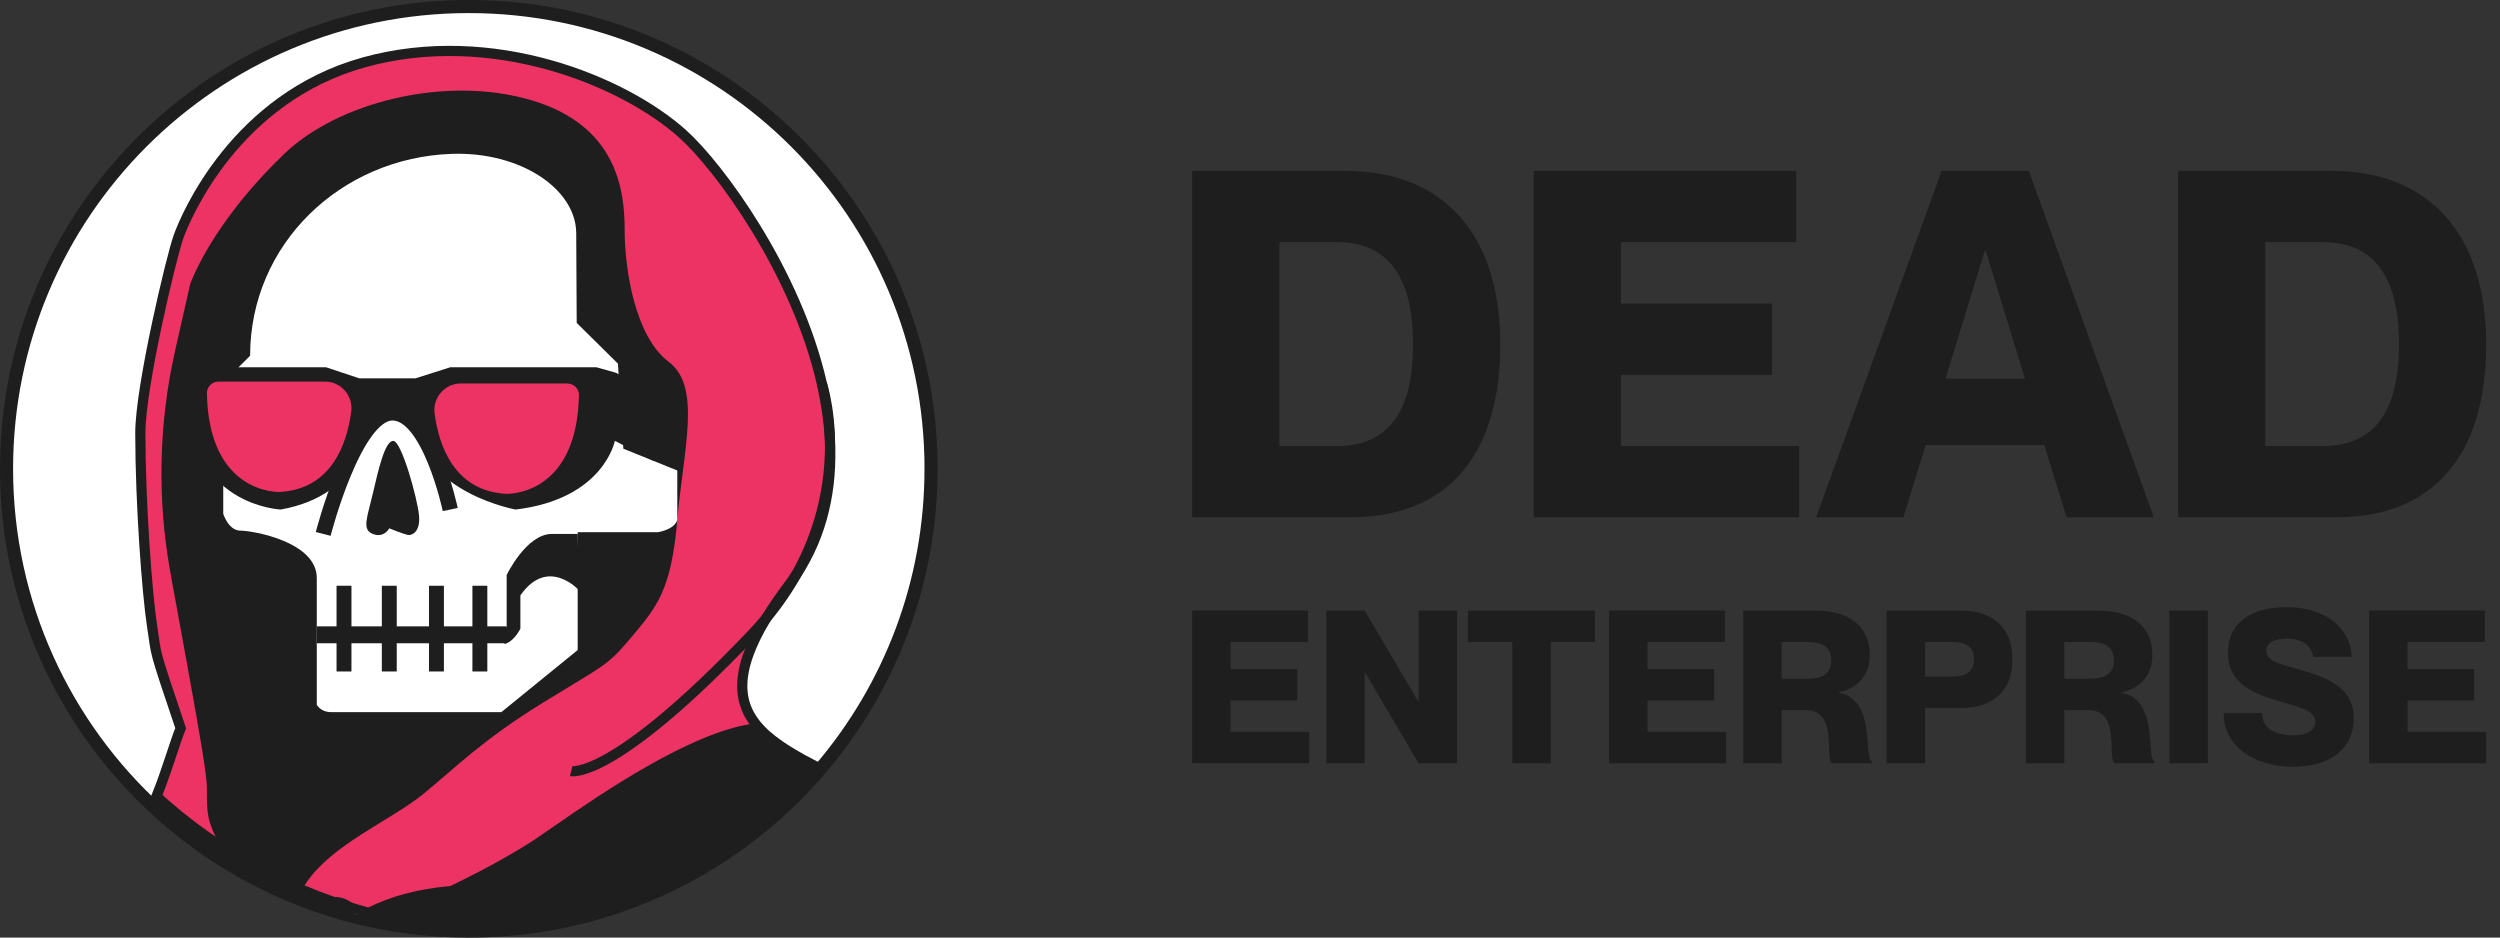 <?xml version="1.0" encoding="UTF-8"?>
<svg id="Layer_1" data-name="Layer 1" xmlns="http://www.w3.org/2000/svg" viewBox="0 0 1028.93 385.89">
  <rect x="0" y="0" width="1028.93" height="385.89" fill="#333333" stroke="none"/>
  <defs>
    <style>
      .cls-1, .cls-2 {
        fill: #fff;
      }

      .cls-3 {
        fill: #1e1e1e;
      }

      .cls-4 {
        stroke-width: 6.29px;
      }

      .cls-4, .cls-5, .cls-2, .cls-6, .cls-7 {
        stroke: #1e1e1e;
        stroke-miterlimit: 10;
      }

      .cls-4, .cls-6 {
        fill: none;
      }

      .cls-5 {
        stroke-width: 4.14px;
      }

      .cls-5, .cls-8 {
        fill: #fffdee;
      }

      .cls-2 {
        stroke-width: 5.39px;
      }

      .cls-6 {
        stroke-width: 4.19px;
      }

      .cls-7 {
        stroke-width: 4.19px;
      }

      .cls-7, .cls-9 {
        fill: #ed3363;
      }
    </style>
  </defs>
  <g>
    <path class="cls-2" d="M383.19,192.95c0,46.94-17,89.91-45.18,123.09-.13.16-.26.31-.4.46-4.26,4.99-8.77,9.75-13.52,14.27-.49.47-.98.93-1.47,1.38-2.12,1.99-4.29,3.92-6.51,5.8-7.17,6.1-14.79,11.68-22.82,16.66-3.36,2.1-6.79,4.08-10.29,5.96-1.01.55-2.03,1.09-3.06,1.61-23.4,12.06-49.62,19.41-77.41,20.78-3.18.16-6.38.24-9.6.24-16.66,0-32.8-2.14-48.19-6.16-1.35-.35-2.69-.72-4.03-1.1-1.51-.43-3.02-.88-4.52-1.35-2.02-.63-4.02-1.3-6.02-1.99-3.94-1.38-7.83-2.89-11.65-4.51-10.59-4.51-20.69-9.94-30.2-16.22-7.01-4.62-13.71-9.7-20.03-15.18-1.16-1.01-2.32-2.04-3.45-3.09C26.67,298.83,2.69,248.69,2.69,192.95,2.69,87.87,87.87,2.69,192.95,2.69s190.25,85.18,190.25,190.25Z"/>
    <g>
      <path class="cls-7" d="M228.47,339.77l64.83,14.83c-3.36,2.1-6.79,4.08-10.29,5.96-1.01.55-2.03,1.09-3.06,1.61-23.4,12.06-49.62,19.41-77.41,20.78-16.95-.35-33.42-2.69-49.18-6.81-1.5-.39-2.99-.8-4.48-1.23-1.69-.48-3.37-.98-5.03-1.5-2.25-.7-4.48-1.44-6.7-2.21-4.39-1.53-8.72-3.21-12.98-5.02-11.79-5.01-23.04-11.07-33.62-18.05-7.81-5.15-15.26-10.81-22.3-16.91,6.47-8.26,12.08-16.43,14.98-22.31.38-.75.71-1.47.99-2.15l89.44,20.45,54.8,12.54Z"/>
      <path class="cls-7" d="M337.62,316.49c-4.26,4.99-8.77,9.75-13.52,14.27-.49.47-.98.93-1.47,1.38-2.12,1.99-4.29,3.92-6.51,5.8-7.17,6.1-14.79,11.68-22.82,16.66-3.36,2.1-6.79,4.08-10.29,5.96-1.01.55-2.03,1.09-3.06,1.61-23.4,12.06-49.62,19.41-77.41,20.78-16.95-.35-33.42-2.69-49.18-6.81-1.5-.39-2.99-.8-4.48-1.23-1.69-.48-3.37-.98-5.03-1.5-2.25-.7-4.48-1.44-6.7-2.21-4.39-1.53-8.72-3.21-12.98-5.02-11.79-5.01-23.04-11.07-33.62-18.05-7.81-5.15-15.26-10.81-22.3-16.91-1.3-1.12-2.59-2.27-3.85-3.43,4.47-11.08,7.55-22.24,9.96-28.06-11.75-34.83-9.73-29.09-11.75-41.95-2.02-12.86-4.85-50.37-4.85-79.62,0-18.76,12.65-72.08,15.69-80.66,3.04-8.58,23.55-57.21,76.4-71.85,52.85-14.64,106.87,7.73,131.1,29.44,14.99,13.42,46.78,56.51,57.32,102.81,0,.01,0,.02,0,.03,0,.02.01.04.02.06,1.73,7.69,2.9,15.48,3.29,23.23,0,.05,0,.11,0,.17.96,19.29-2.81,38.36-14.03,55.35-.01.02-.03.05-.05.07h0s0,.02-.02.02c-.93,1.42-1.92,2.83-2.97,4.22-3.52,4.69-6.51,9.05-8.98,13.11h0s0,0,0,.01c0,.01-.01.02-.02.03-13.89,22.8-11.95,36.1-2.52,46.04,5.94,6.24,14.83,11.14,24.62,16.22Z"/>
      <path class="cls-8" d="M148.89,374.92c-.87.48-1.72.97-2.55,1.47-.63-1.15-1.48-2.16-2.49-2.97,1.67.52,3.35,1.02,5.03,1.5Z"/>
      <path class="cls-3" d="M278.75,214c-2.45,28.9-8.44,35.83-18.73,48.07-10.29,12.25-10.78,11.27-36.25,26.94-25.47,15.68-36.27,26.94-49.49,37.72l-.62.5c-13.33,10.59-36.76,20.32-47.37,35.75-.73,1.06-1.43,2.13-2.11,3.21-11.79-5.02-23.04-11.07-33.62-18.05-5.42-10.62-5.42-12.87-5.42-24.12,0-2.36-.72-7.75-1.9-15.1-2.89-18-8.54-47.77-13.2-73.74-5.41-30.18-4.71-61.13,2.07-91.04l6.22-27.44c4.86-12.31,16.61-32.19,38.66-53.38,22.04-21.19,66.13-32.45,101.4-22.17,35.27,10.29,38.7,36.74,38.7,53.4s4.4,44.08,18.13,54.37c13.71,10.29,5.98,36.19,3.54,65.09Z"/>
      <path class="cls-1" d="M237.15,95.51c-.47-17.91-23.03-33.13-51.13-32.19-45.86,1.54-83.08,37.2-83.08,83.08l-8.82,8.82s-2.24,2.78-2.24,6.46v49.79s2.13,6.93,7.11,6.93,31.39,4.55,31.39,19.48v52.17s1.52,3.03,5.84,3.03h70.14l31.39-25.54v-48.51h32.97s6.7-.88,8.03-5.02v-20.37l-22.2-8.97-2.23-35.01-16.97-16.77-.2-37.38Z"/>
      <path class="cls-3" d="M74.37,151.16h59.81l13.63,4.54h23.22l14.29-4.54h60.16l8.08,2.27,17.79,9.99-2.21,26.32-16.08-8.3s-4.54,23.98-40.88,28.27c0,0-37.35-6.81-40.88-34.07,0,0-9.09-12.87-19.94,0,0,0-1.51,28.01-35.84,34.07,0,0-34.83-1.51-37.35-40.13l-3.79-2.78v-15.65Z"/>
      <path class="cls-9" d="M89.93,157.06h43.85c6.61,0,11.64,5.83,10.77,12.38-1.73,13.04-7.95,31.85-29.41,33.04,0,0-29.15,1.32-29.99-40.57-.05-2.66,2.12-4.85,4.78-4.85Z"/>
      <path class="cls-9" d="M233.5,157.83h-43.85c-6.61,0-11.64,5.83-10.77,12.38,1.73,13.04,7.95,31.85,29.41,33.04,0,0,29.15,1.32,29.99-40.57.05-2.66-2.12-4.85-4.78-4.85Z"/>
      <path class="cls-4" d="M133.02,219.75s12.61-49.22,28.19-49.82,24.1,39.78,24.1,39.78"/>
      <path class="cls-3" d="M160.22,217.46s-2.22,4.13-6.8,2.29c-4.58-1.83-2.29-6.64,0-16.5,2.29-9.86,5.04-22.01,8.48-21.78s9.85,23.6,10.54,30.48c.69,6.88-2.75,8.27-4.13,8.26s-8.09-2.76-8.09-2.76Z"/>
      <rect class="cls-3" x="130.38" y="257.79" width="78.14" height="6.96"/>
      <rect class="cls-3" x="138.51" y="241.08" width="6.14" height="35.28"/>
      <rect class="cls-3" x="157.15" y="241.08" width="6.14" height="35.28"/>
      <rect class="cls-3" x="176.56" y="241.08" width="6.14" height="35.28"/>
      <rect class="cls-3" x="194.43" y="241.08" width="6.14" height="35.28"/>
      <path class="cls-3" d="M208.53,257.79v-21.12s8.05-16.92,18.64-16.92h10.59l.53,23.19s-12.74-14.16-24.11,2.09v13.69s-2.23,4.64-5.64,6.03c-3.41,1.39,0-6.96,0-6.96Z"/>
      <path class="cls-6" d="M338.25,157.83s17.95,54.21-28.98,103.45c-57.41,60.23-74.18,56.09-74.18,56.09"/>
      <path class="cls-3" d="M337.62,316.49c-4.26,4.99-8.77,9.75-13.52,14.27-.49.47-.98.93-1.47,1.38-2.22,1.67-4.42,3.59-6.51,5.8-7.17,6.1-14.79,11.68-22.82,16.66-3.36,2.1-6.79,4.08-10.29,5.96-1.01.55-2.03,1.09-3.06,1.61-23.4,12.06-49.62,19.41-77.41,20.78-16.95-.35-33.42-2.69-49.18-6.81-1.5-.39-2.99-.8-4.48-1.23.79-.43,1.6-.86,2.43-1.27,8.95-4.48,20.11-7.75,34-8.97,0,0,20.9-9.83,35.5-19.65,2.02-1.36,4.61-3.16,7.65-5.26,18.91-13.1,55.25-37.98,80.85-41.83l3.68,2.33,25.01,15.76"/>
      <path class="cls-5" d="M137.61,371.21c2.34,0,4.53.81,6.25,2.21-2.25-.7-4.48-1.44-6.7-2.21h.45Z"/>
    </g>
  </g>
  <g>
    <g>
      <path class="cls-3" d="M490.66,70.33h63.21c39.68,0,63.61,25.52,63.61,71.38s-21.93,71.18-61.61,71.18h-65.2V70.33ZM526.55,183.59h23.73c22.33,0,31.31-15.95,31.31-41.87s-8.97-42.07-31.31-42.07h-23.73v83.95Z"/>
      <path class="cls-3" d="M729.33,124.97v29.31h-62.21v29.31h73.38v29.31h-109.27V70.33h108.07v29.31h-72.18v25.32h62.21Z"/>
      <path class="cls-3" d="M792.54,183.19l-9.17,29.71h-35.89l51.64-142.57h35.89l51.44,142.57h-35.89l-9.17-29.71h-48.85ZM833.42,155.87l-16.15-52.64h-.4l-16.15,52.64h32.7Z"/>
      <path class="cls-3" d="M896.43,70.33h63.21c39.68,0,63.61,25.52,63.61,71.38s-21.93,71.18-61.61,71.18h-65.2V70.33ZM932.32,183.59h23.73c22.33,0,31.31-15.95,31.31-41.87s-8.97-42.07-31.31-42.07h-23.73v83.95Z"/>
    </g>
    <g>
      <path class="cls-3" d="M533.91,275.38v12.92h-27.43v12.92h32.35v12.92h-48.18v-62.86h47.65v12.92h-31.83v11.17h27.43Z"/>
      <path class="cls-3" d="M545.87,251.3h15.83l21.98,37.37h.18v-37.37h15.83v62.86h-15.83l-21.98-37.36h-.18v37.36h-15.83v-62.86Z"/>
      <path class="cls-3" d="M622.44,264.22h-18.29v-12.92h52.31v12.92h-18.2v49.94h-15.83v-49.94Z"/>
      <path class="cls-3" d="M705.52,275.38v12.92h-27.43v12.92h32.35v12.92h-48.18v-62.86h47.65v12.92h-31.83v11.17h27.43Z"/>
      <path class="cls-3" d="M717.48,251.3h29.63c13.98,0,22.42,6.42,22.42,18.29,0,8.35-4.92,13.63-12.75,15.38v.18c15.74,2.73,10.02,27.08,13.63,28.13v.88h-16.44c-3.08-2.64,2.64-21.89-10.81-21.89h-9.85v21.89h-15.83v-62.86ZM733.3,279.34h10.73c6.33,0,9.67-2.28,9.67-7.56s-3.34-7.56-9.67-7.56h-10.73v15.12Z"/>
      <path class="cls-3" d="M776.47,251.3h30.51c13.1,0,21.28,6.86,21.28,20.05s-8.18,20.05-21.28,20.05h-14.68v22.77h-15.83v-62.86ZM792.29,278.46h11.34c5.45,0,8.79-1.85,8.79-7.12s-3.34-7.12-8.79-7.12h-11.34v14.24Z"/>
      <path class="cls-3" d="M833.79,251.3h29.63c13.98,0,22.42,6.42,22.42,18.29,0,8.35-4.92,13.63-12.75,15.38v.18c15.74,2.73,10.02,27.08,13.63,28.13v.88h-16.44c-3.08-2.64,2.64-21.89-10.81-21.89h-9.85v21.89h-15.83v-62.86ZM849.61,279.34h10.73c6.33,0,9.67-2.28,9.67-7.56s-3.34-7.56-9.67-7.56h-10.73v15.12Z"/>
      <path class="cls-3" d="M908.69,251.3v62.86h-15.83v-62.86h15.83Z"/>
      <path class="cls-3" d="M968.74,295.69c0,12.05-9.14,19.87-24.88,19.87s-28.66-8.09-28.66-22.07h15.82c0,6.68,5.8,9.14,12.84,9.14,5.89,0,9.06-2.29,9.06-5.45,0-5.01-6.77-6.15-15.65-8.79-10.81-3.16-20.31-7.82-20.31-19.43,0-13.72,10.73-19.08,24.27-19.08,14.68,0,26.2,7.74,26.64,20.48h-15.83c-.7-4.75-4.75-7.56-10.81-7.56-4.75,0-8.44,1.49-8.44,5.01,0,3.87,3.96,5.1,11.87,7.3,11.87,3.25,24.09,7.12,24.09,20.57Z"/>
      <path class="cls-3" d="M1018.32,275.38v12.92h-27.43v12.92h32.35v12.92h-48.18v-62.86h47.65v12.92h-31.83v11.17h27.43Z"/>
    </g>
  </g>
</svg>